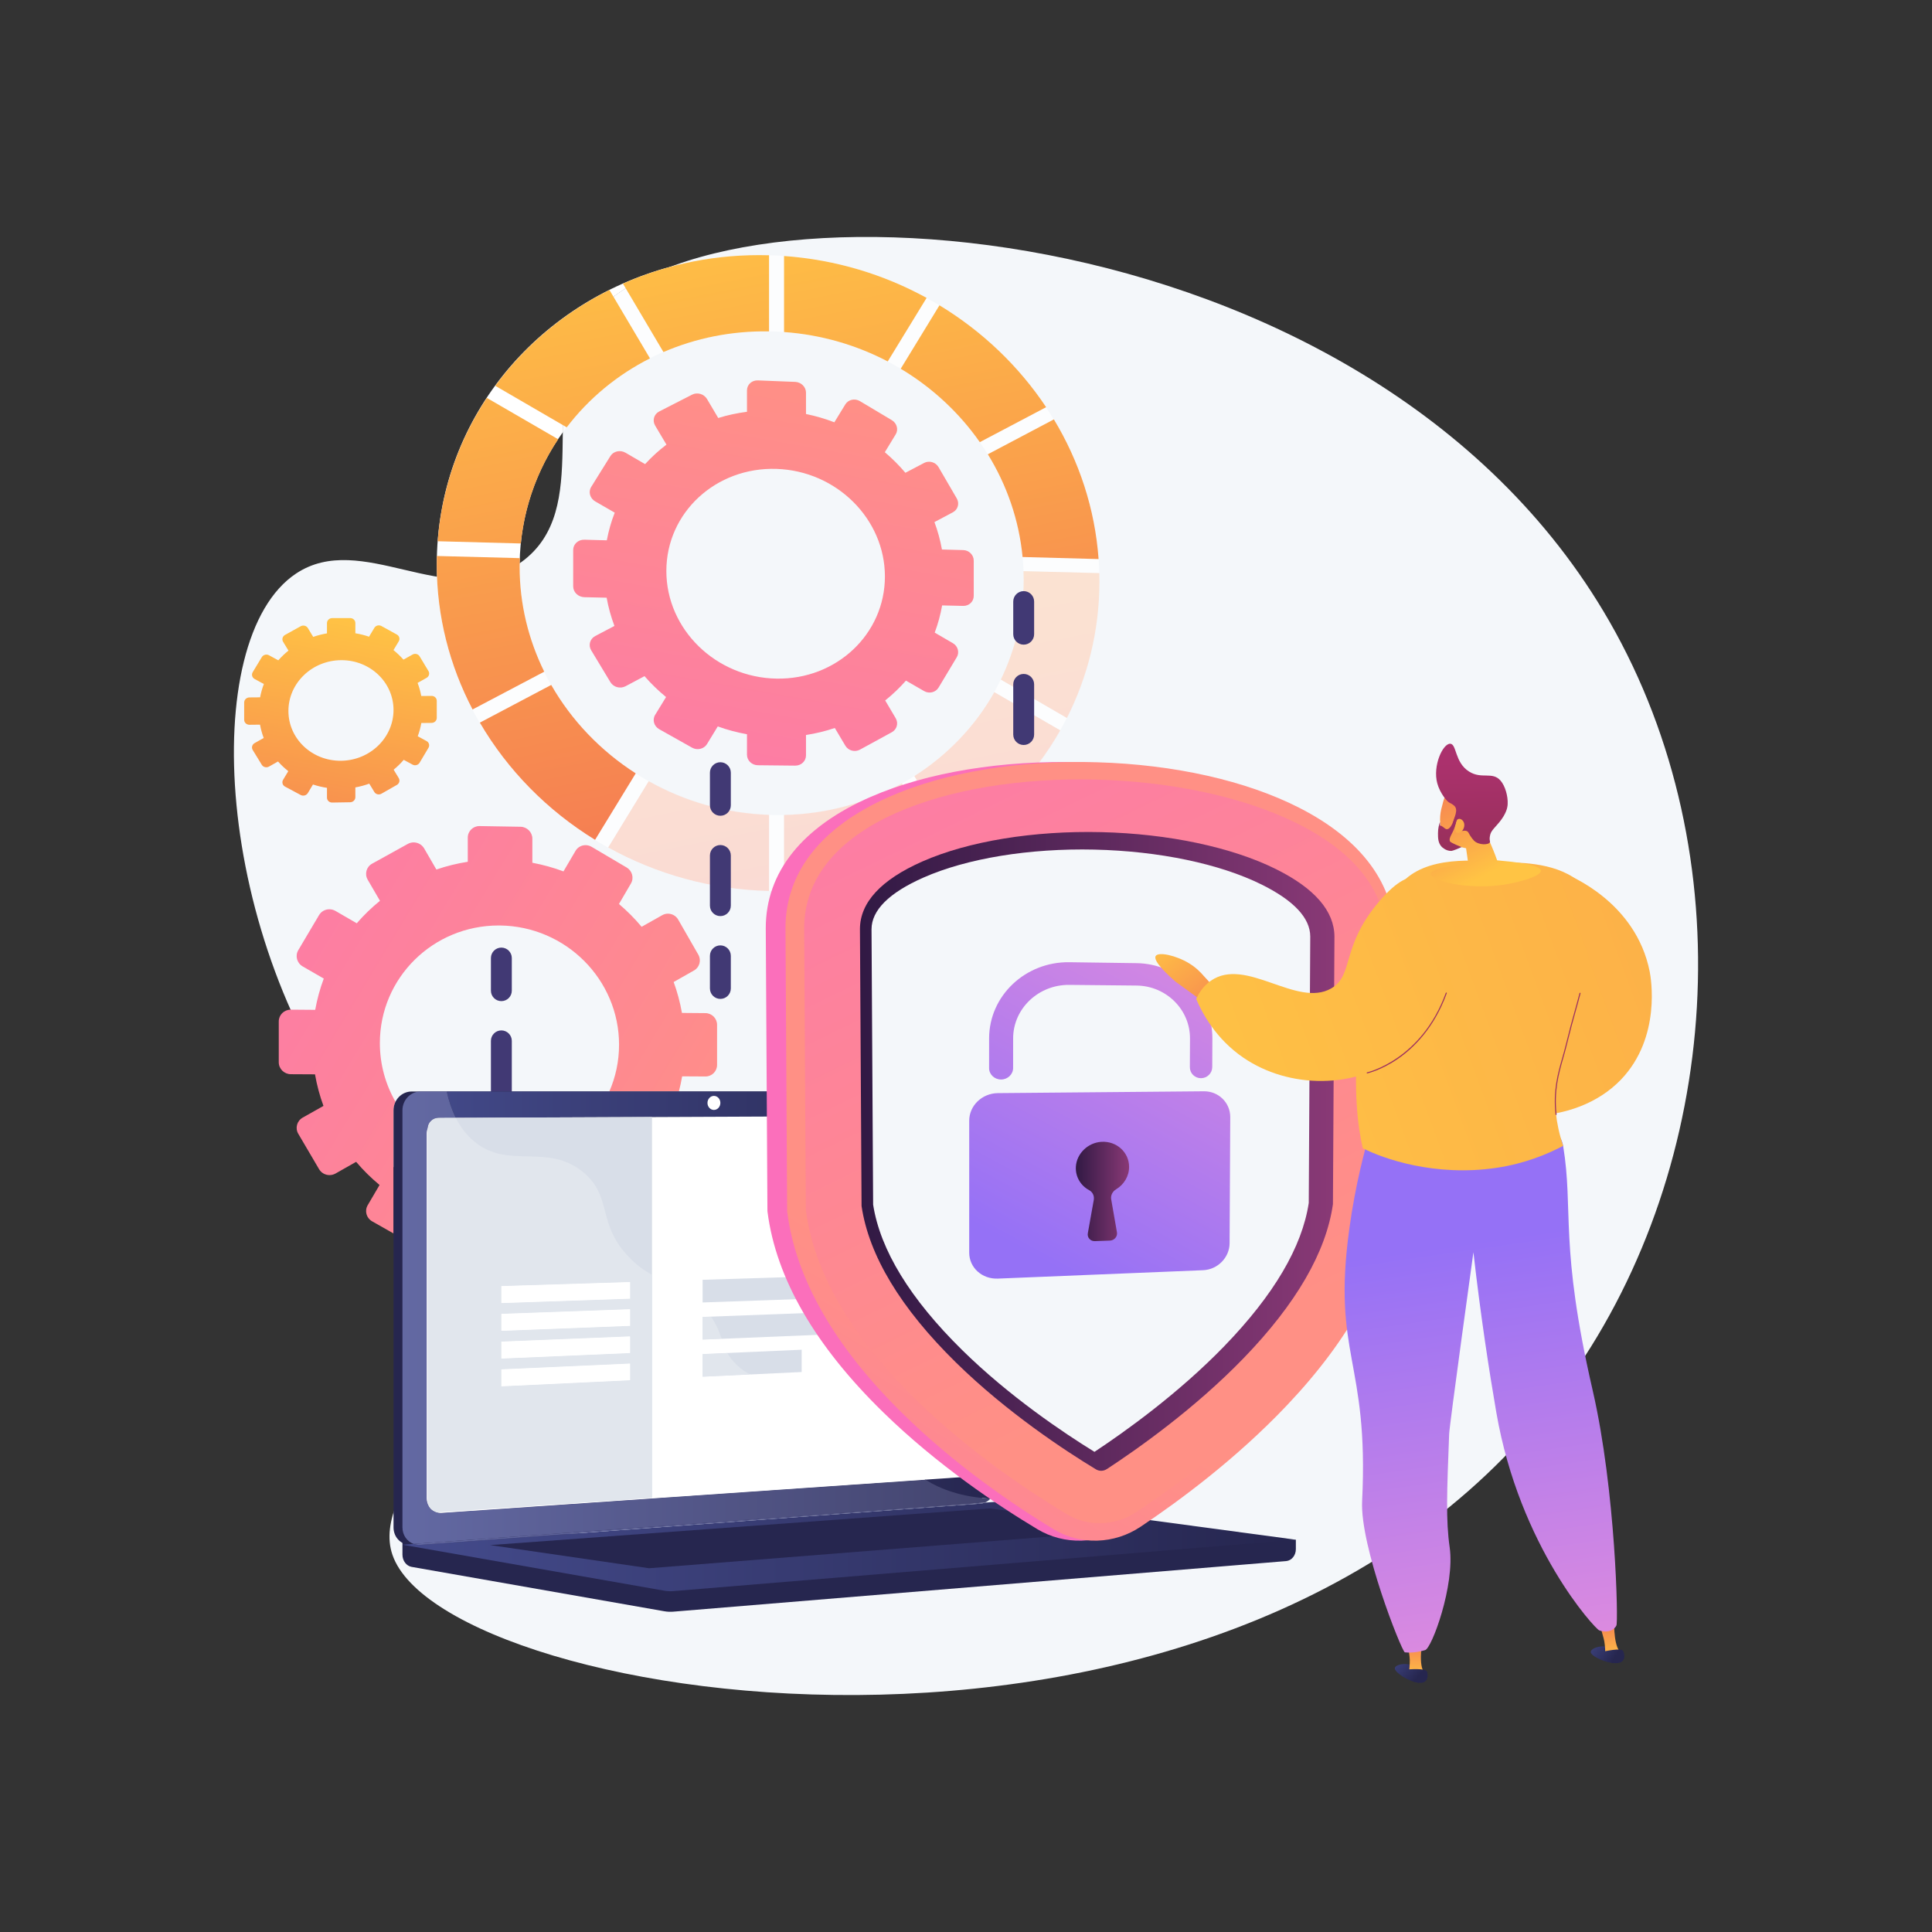 <?xml version="1.0" encoding="UTF-8" standalone="no"?><!-- Generator: Gravit.io --><svg xmlns="http://www.w3.org/2000/svg" xmlns:xlink="http://www.w3.org/1999/xlink" style="isolation:isolate" viewBox="0 0 3710 3710" width="3710pt" height="3710pt"><rect x="0" y="0" width="3710" height="3710" fill="#333333" stroke="none"/><defs><clipPath id="_clipPath_fGncUv4WZLO6PPGmNEBFE1e2E3mOvHep"><rect width="3710" height="3710"/></clipPath></defs><g clip-path="url(#_clipPath_fGncUv4WZLO6PPGmNEBFE1e2E3mOvHep)"><g><clipPath id="_clipPath_qGbPsqqq4UzSjjy8DU6aCti0ONnrF6Gf"><path d=" M 0 0 L 0 3710 L 3710 3710 L 3710 0 L 0 0 Z " fill="rgb(255,255,255)"/></clipPath><g clip-path="url(#_clipPath_qGbPsqqq4UzSjjy8DU6aCti0ONnrF6Gf)"><path d=" M 1125.07 623.292 C 1030.64 758.476 1141.36 977.642 1001.24 1079.31 C 931.195 1130.14 852.93 1112.08 775.953 1094.02 C 703.035 1076.91 631.271 1059.81 568.74 1101.25 C 378.051 1227.63 412.874 1805.9 691.672 2165.19 C 775.516 2273.24 845.573 2315.28 876.601 2437.48 C 943.226 2699.88 709.07 2855.97 753.63 2985.75 C 853.962 3277.96 2397 3523.16 3016.13 2644.97 C 3305.29 2234.82 3348.56 1642.56 3090.2 1192.73 C 2623.35 379.902 1336.96 319.963 1125.07 623.292 Z " fill="rgb(244,247,250)"/><linearGradient id="_lgradient_1238" x1="0" y1="0" x2="1" y2="0" gradientTransform="matrix(-1493.55,-904.85,904.85,-1493.55,1419.9,2284.83)" gradientUnits="userSpaceOnUse"><stop offset="0%" stop-opacity="1" style="stop-color:rgb(255,144,133)"/><stop offset="100%" stop-opacity="1" style="stop-color:rgb(251,111,187)"/></linearGradient><path d=" M 755.673 2368.59 L 714.524 2345.25 C 703.516 2339.01 699.742 2325.15 706.1 2314.31 L 728.847 2275.53 C 712.584 2262.04 697.522 2247.18 683.873 2231.08 L 644.28 2253.51 C 640.65 2255.56 636.688 2256.54 632.776 2256.54 C 624.786 2256.54 617.008 2252.46 612.723 2245.17 L 572.762 2177.15 C 566.364 2166.26 570.161 2152.38 581.237 2146.14 L 621.133 2123.68 C 613.971 2104.2 608.552 2083.92 604.901 2063.04 L 558.498 2062.79 C 545.695 2062.72 535.306 2052.48 535.306 2039.92 L 535.306 1961.37 C 535.306 1948.98 545.403 1938.99 557.957 1938.82 C 558.07 1938.82 558.182 1938.82 558.295 1938.82 C 558.362 1938.82 558.43 1938.82 558.498 1938.82 L 605.273 1939.21 C 609.03 1918.5 614.506 1898.4 621.737 1879.14 L 581.237 1855.78 C 570.161 1849.39 566.364 1835.45 572.762 1824.65 L 612.723 1757.19 C 616.951 1750.05 624.575 1746.09 632.452 1746.09 C 636.468 1746.09 640.551 1747.12 644.28 1749.29 L 685.068 1772.95 C 698.632 1757.31 713.536 1742.86 729.643 1729.8 L 706.1 1689.33 C 699.742 1678.41 703.516 1664.61 714.524 1658.52 L 783.228 1620.5 C 786.725 1618.57 790.531 1617.65 794.299 1617.65 C 802.35 1617.65 810.226 1621.84 814.533 1629.27 L 837.987 1669.73 C 857.367 1663.07 877.53 1658.11 898.257 1654.85 L 898.257 1608.46 C 898.257 1596.14 908.253 1586.29 920.659 1586.29 C 920.789 1586.29 920.922 1586.29 921.054 1586.3 L 999.596 1587.62 C 1012.13 1587.83 1022.28 1598.07 1022.28 1610.48 L 1022.28 1656.73 C 1042.87 1660.61 1062.85 1666.15 1082.03 1673.34 L 1105.19 1633.86 C 1109.3 1626.84 1116.72 1622.95 1124.39 1622.95 C 1128.34 1622.95 1132.35 1623.98 1136.01 1626.14 L 1203.36 1665.87 C 1214.11 1672.21 1217.79 1685.95 1211.58 1696.57 L 1188.58 1735.93 C 1204.32 1749.26 1218.87 1763.92 1232.1 1779.7 L 1271.76 1757.37 C 1275.2 1755.43 1278.94 1754.51 1282.65 1754.51 C 1290.49 1754.51 1298.15 1758.63 1302.34 1765.93 L 1340.94 1833.16 C 1347.11 1843.9 1343.45 1857.5 1332.77 1863.55 L 1293.62 1885.73 C 1300.62 1904.82 1305.92 1924.69 1309.55 1945.11 L 1354.69 1945.49 C 1367.01 1945.6 1376.99 1955.66 1376.99 1967.97 L 1376.99 2044.97 C 1376.99 2057.24 1367.07 2067.14 1354.81 2067.14 C 1354.77 2067.14 1354.73 2067.14 1354.69 2067.14 L 1309.91 2066.89 C 1308.21 2076.74 1306.12 2086.44 1303.64 2095.99 L 1170.07 2095.99 C 1182.1 2068.47 1188.77 2038.1 1188.77 2006.17 C 1188.77 1881.28 1086.81 1778.78 960.363 1777.22 C 959.384 1777.21 958.423 1777.2 957.447 1777.2 C 831.572 1777.2 729.449 1877.71 729.449 2003.01 C 729.449 2043.98 740.373 2082.46 759.474 2115.75 C 757.045 2120.68 755.673 2126.26 755.673 2132.18 L 755.673 2368.59 Z " fill="url(#_lgradient_1238)"/><linearGradient id="_lgradient_1239" x1="0" y1="0" x2="1" y2="0" gradientTransform="matrix(-221.651,1288.34,-1288.34,-221.651,1550.97,718.346)" gradientUnits="userSpaceOnUse"><stop offset="0%" stop-opacity="1" style="stop-color:rgb(255,144,133)"/><stop offset="100%" stop-opacity="1" style="stop-color:rgb(251,111,187)"/></linearGradient><path d=" M 1491.21 900.415 C 1606.56 904.251 1699.29 996.737 1699.29 1107.02 C 1699.29 1217.3 1606.56 1305.12 1491.21 1303.15 C 1374.78 1301.16 1279.59 1208.61 1279.59 1096.46 C 1279.59 984.3 1374.78 896.543 1491.21 900.415 Z  M 1849.68 1056.33 L 1808.83 1055.21 C 1805.54 1037.14 1800.74 1019.52 1794.4 1002.56 L 1829.85 983.728 C 1839.52 978.592 1842.83 966.669 1837.25 957.092 L 1802.31 897.096 C 1796.71 887.486 1784.31 883.833 1774.6 888.943 L 1738.63 907.876 C 1726.63 893.691 1713.42 880.471 1699.12 868.39 L 1720.01 834.096 C 1725.64 824.852 1722.3 812.647 1712.54 806.828 L 1651.34 770.329 C 1641.53 764.476 1628.96 767.236 1623.29 776.503 L 1602.2 810.929 C 1584.73 804.173 1566.52 798.86 1547.74 794.997 L 1547.74 754.069 C 1547.74 743.082 1538.48 733.804 1527.04 733.346 L 1455.27 730.474 C 1443.76 730.013 1434.42 738.587 1434.42 749.625 L 1434.42 790.739 C 1415.44 793.203 1396.98 797.177 1379.22 802.676 L 1357.71 766.295 C 1351.91 756.481 1339.05 752.695 1328.99 757.845 L 1265.87 790.146 C 1255.75 795.327 1252.27 807.511 1258.12 817.352 L 1279.77 853.783 C 1264.96 865.062 1251.25 877.603 1238.77 891.237 L 1201.22 869.389 C 1191.04 863.47 1178.02 866.331 1172.14 875.79 L 1135.28 935.039 C 1129.37 944.53 1132.88 957.009 1143.1 962.905 L 1180.45 984.445 C 1173.78 1001.45 1168.73 1019.23 1165.27 1037.58 L 1122.11 1036.4 C 1110.28 1036.08 1100.69 1044.88 1100.69 1056.07 L 1100.69 1126.02 C 1100.69 1137.21 1110.28 1146.49 1122.11 1146.77 L 1164.92 1147.75 C 1168.29 1166.38 1173.29 1184.52 1179.89 1201.96 L 1143.1 1221.32 C 1132.88 1226.7 1129.37 1239.01 1135.28 1248.79 L 1172.14 1309.9 C 1178.02 1319.66 1191.04 1323.17 1201.22 1317.77 L 1237.67 1298.4 C 1250.23 1312.9 1264.09 1326.31 1279.04 1338.53 L 1258.12 1372.67 C 1252.27 1382.22 1255.75 1394.58 1265.87 1400.27 L 1328.99 1435.75 C 1339.05 1441.41 1351.91 1438.27 1357.71 1428.75 L 1378.31 1394.95 C 1396.34 1401.5 1415.12 1406.49 1434.42 1409.97 L 1434.42 1449.29 C 1434.42 1460.32 1443.76 1469.37 1455.27 1469.49 L 1527.04 1470.23 C 1538.48 1470.35 1547.74 1461.54 1547.74 1450.55 L 1547.74 1411.42 C 1566.83 1408.45 1585.36 1403.97 1603.1 1397.94 L 1623.29 1431.93 C 1628.96 1441.48 1641.53 1444.87 1651.34 1439.52 L 1712.54 1406.1 C 1722.3 1400.77 1725.64 1388.74 1720.01 1379.21 L 1699.82 1345.06 C 1714.26 1333.52 1727.61 1320.79 1739.68 1306.98 L 1774.6 1327.11 C 1784.31 1332.71 1796.71 1329.69 1802.31 1320.36 L 1837.25 1262.12 C 1842.83 1252.83 1839.52 1240.74 1829.85 1235.12 L 1794.93 1214.8 C 1801.21 1198.06 1805.96 1180.59 1809.16 1162.58 L 1849.68 1163.51 C 1860.82 1163.77 1869.85 1155.19 1869.85 1144.34 L 1869.85 1076.52 C 1869.85 1065.67 1860.82 1056.63 1849.68 1056.33 Z " fill-rule="evenodd" fill="url(#_lgradient_1239)"/><path d=" M 893.931 1112.51 C 875.832 1112.51 857.526 1110.5 839.148 1107.42 C 838.858 1099.8 838.711 1092.13 838.711 1084.44 C 838.711 807.195 1029.1 581.51 1288.16 512.024 C 1213.64 539.923 1157.08 577.47 1125.07 623.292 C 1084.11 681.923 1081.75 756.362 1080.77 830.152 C 1029.68 901.186 999.269 987.454 997.883 1081.69 C 964.696 1104.66 929.714 1112.51 893.931 1112.51 Z " fill="rgb(255,255,255)"/><path d=" M 1491.68 1711.07 C 1491.53 1711.07 1491.36 1711.07 1491.21 1711.07 C 1142.94 1710.83 851.908 1442.62 839.148 1107.42 C 857.526 1110.5 875.832 1112.51 893.931 1112.51 C 929.714 1112.51 964.696 1104.66 997.883 1081.69 C 997.85 1083.93 997.833 1086.2 997.833 1088.45 C 997.833 1263.74 1098.17 1417.44 1245.68 1500.26 L 1167.97 1627.45 C 1259.89 1678.45 1365.27 1708.43 1476.79 1710.88 L 1476.79 1564.86 C 1481.58 1565.03 1486.39 1565.13 1491.21 1565.16 C 1492.34 1565.16 1493.45 1565.17 1494.57 1565.17 C 1498.26 1565.17 1501.94 1565.13 1505.61 1565.05 L 1505.61 1710.9 C 1537.46 1710.24 1568.65 1707.34 1599.03 1702.34 C 1564.21 1708.08 1528.36 1711.07 1491.68 1711.07 Z  M 1806.18 1629.87 L 1731.87 1504.47 C 1871.57 1426.8 1964.66 1282.22 1965.77 1115.85 C 1965.31 1183.71 1949.6 1247.71 1921.88 1305.01 L 2048.61 1378.65 C 2044.52 1386.69 2040.26 1394.62 2035.81 1402.45 L 1909.38 1329.14 C 1872.79 1394.24 1819.94 1449.56 1755.88 1490.26 L 1830.12 1615.7 C 1822.28 1620.58 1814.27 1625.32 1806.18 1629.87 Z  M 2111.2 1118.97 C 2111.2 1118.94 2111.2 1118.92 2111.2 1118.89 C 2111.2 1118.93 2111.2 1118.93 2111.2 1118.97 Z  M 2111.2 1118.53 C 2111.21 1118.46 2111.21 1118.4 2111.21 1118.33 C 2111.21 1118.41 2111.21 1118.45 2111.2 1118.53 Z  M 2111.21 1118.05 C 2111.21 1117.96 2111.21 1117.87 2111.21 1117.79 C 2111.21 1117.89 2111.21 1117.95 2111.21 1118.05 Z  M 2111.21 1117.54 C 2111.21 1117.43 2111.21 1117.32 2111.21 1117.2 C 2111.21 1117.3 2111.21 1117.44 2111.21 1117.54 Z  M 2111.21 1117.03 C 2111.21 1116.86 2111.21 1116.69 2111.21 1116.51 C 2111.21 1116.69 2111.21 1116.85 2111.21 1117.03 Z  M 2111.21 1116.51 C 2111.21 1111.18 2111.13 1105.86 2110.99 1100.56 L 1965.49 1096.8 C 1956.77 852.328 1749.91 647.962 1491.21 636.616 C 1483.66 636.285 1476.15 636.122 1468.68 636.122 C 1307.84 636.122 1165.72 712.037 1080.77 830.152 C 1081.75 756.362 1084.11 681.923 1125.07 623.292 C 1157.08 577.47 1213.64 539.923 1288.16 512.024 C 1342.05 497.572 1398.9 489.87 1457.62 489.87 C 1468.73 489.87 1479.97 490.148 1491.21 490.706 C 1837.49 507.92 2111.21 787.911 2111.21 1116.51 L 2111.21 1116.51 Z  M 1965.77 1115.75 C 1965.77 1115.67 1965.77 1115.58 1965.77 1115.51 C 1965.77 1115.59 1965.77 1115.67 1965.77 1115.75 Z  M 1965.77 1115.37 C 1965.77 1115.29 1965.77 1115.21 1965.77 1115.14 C 1965.77 1115.22 1965.77 1115.29 1965.77 1115.37 Z  M 1965.77 1114.97 C 1965.77 1114.91 1965.77 1114.83 1965.77 1114.76 C 1965.77 1114.83 1965.77 1114.9 1965.77 1114.97 Z  M 1965.77 1114.58 C 1965.77 1114.5 1965.77 1114.46 1965.77 1114.39 C 1965.77 1114.45 1965.77 1114.51 1965.77 1114.58 Z  M 1965.77 1114.17 C 1965.77 1114.11 1965.77 1114.07 1965.77 1114.01 C 1965.77 1114.06 1965.77 1114.12 1965.77 1114.17 Z  M 1965.77 1113.78 C 1965.77 1113.73 1965.77 1113.67 1965.78 1113.62 C 1965.77 1113.67 1965.77 1113.72 1965.77 1113.78 Z  M 1965.78 1113.36 C 1965.78 1113.31 1965.78 1113.28 1965.78 1113.23 C 1965.78 1113.27 1965.78 1113.32 1965.78 1113.36 Z " fill="rgb(252,253,254)"/><linearGradient id="_lgradient_1240" x1="0" y1="0" x2="1" y2="0" gradientTransform="matrix(287.219,1459.64,-1459.64,287.219,874.626,437.822)" gradientUnits="userSpaceOnUse"><stop offset="0%" stop-opacity="1" style="stop-color:rgb(255,196,68)"/><stop offset="99.64%" stop-opacity="1" style="stop-color:rgb(243,111,86)"/><stop offset="100%" stop-opacity="1" style="stop-color:rgb(243,111,86)"/></linearGradient><path d=" M 1058.5 1315.26 L 921.44 1387.67 C 974.822 1479.12 1051.21 1556.56 1142.71 1612.72 L 1220.79 1485.09 C 1153.56 1441.99 1097.56 1383.68 1058.5 1315.26 Z " fill="url(#_lgradient_1240)"/><linearGradient id="_lgradient_1241" x1="0" y1="0" x2="1" y2="0" gradientTransform="matrix(280.827,1427.16,-1427.16,280.827,1783.03,306.818)" gradientUnits="userSpaceOnUse"><stop offset="0%" stop-opacity="1" style="stop-color:rgb(255,196,68)"/><stop offset="99.64%" stop-opacity="1" style="stop-color:rgb(243,111,86)"/><stop offset="100%" stop-opacity="1" style="stop-color:rgb(243,111,86)"/></linearGradient><path d=" M 1881.51 849.046 L 2008.89 781.917 C 1956.65 703.435 1886.59 636.296 1804.05 586.272 L 1729.63 708.1 C 1790.14 744.315 1841.97 792.548 1881.51 849.046 Z " fill="url(#_lgradient_1241)"/><linearGradient id="_lgradient_1242" x1="0" y1="0" x2="1" y2="0" gradientTransform="matrix(280.441,1425.19,-1425.19,280.441,1041.32,418.355)" gradientUnits="userSpaceOnUse"><stop offset="0%" stop-opacity="1" style="stop-color:rgb(255,196,68)"/><stop offset="99.64%" stop-opacity="1" style="stop-color:rgb(243,111,86)"/><stop offset="100%" stop-opacity="1" style="stop-color:rgb(243,111,86)"/></linearGradient><path d=" M 1088.27 820.584 C 1130.28 765.416 1184.93 720.105 1248.14 688.179 L 1170.3 556.83 C 1082.86 600.473 1007.69 663.625 951.061 740.851 L 1088.27 820.584 Z " fill="url(#_lgradient_1242)"/><linearGradient id="_lgradient_1243" x1="0" y1="0" x2="1" y2="0" gradientTransform="matrix(290.251,1475.05,-1475.05,290.251,789.312,440.626)" gradientUnits="userSpaceOnUse"><stop offset="0%" stop-opacity="1" style="stop-color:rgb(255,196,68)"/><stop offset="99.64%" stop-opacity="1" style="stop-color:rgb(243,111,86)"/><stop offset="100%" stop-opacity="1" style="stop-color:rgb(243,111,86)"/></linearGradient><path d=" M 997.833 1088.45 C 997.833 1082.86 998.077 1077.33 998.281 1071.79 L 838.955 1067.67 C 838.797 1073.24 838.711 1078.83 838.711 1084.44 C 838.711 1183.88 863.514 1278.32 907.462 1362.37 L 1045.1 1289.84 C 1014.86 1228.44 997.833 1160.16 997.833 1088.45 Z " fill="url(#_lgradient_1243)"/><linearGradient id="_lgradient_1244" x1="0" y1="0" x2="1" y2="0" gradientTransform="matrix(277.206,1408.75,-1408.75,277.206,1839.77,304.996)" gradientUnits="userSpaceOnUse"><stop offset="0%" stop-opacity="1" style="stop-color:rgb(247,234,204)"/><stop offset="99.64%" stop-opacity="1" style="stop-color:rgb(244,213,209)"/><stop offset="100%" stop-opacity="1" style="stop-color:rgb(244,213,209)"/></linearGradient><path d=" M 2048.81 1378.77 L 2048.61 1378.65 C 2088.41 1300.28 2110.81 1212.14 2111.2 1118.97 C 2110.82 1212.54 2088.42 1300.61 2048.81 1378.77 Z  M 2111.2 1118.89 C 2111.2 1118.79 2111.2 1118.63 2111.2 1118.53 C 2111.2 1118.65 2111.2 1118.77 2111.2 1118.89 Z  M 2111.21 1118.33 C 2111.21 1118.25 2111.21 1118.13 2111.21 1118.05 C 2111.21 1118.14 2111.21 1118.24 2111.21 1118.33 Z  M 2111.21 1117.79 C 2111.21 1117.71 2111.21 1117.62 2111.21 1117.54 C 2111.21 1117.63 2111.21 1117.7 2111.21 1117.79 Z  M 2111.21 1117.2 C 2111.21 1117.14 2111.21 1117.09 2111.21 1117.03 C 2111.21 1117.09 2111.21 1117.15 2111.21 1117.2 Z  M 1965.77 1115.85 C 1965.77 1115.82 1965.77 1115.78 1965.77 1115.75 C 1965.77 1115.78 1965.77 1115.82 1965.77 1115.85 Z  M 1965.77 1115.51 C 1965.77 1115.46 1965.77 1115.41 1965.77 1115.37 C 1965.77 1115.41 1965.77 1115.46 1965.77 1115.51 Z  M 1965.77 1115.14 C 1965.77 1115.08 1965.77 1115.03 1965.77 1114.97 C 1965.77 1115.03 1965.77 1115.08 1965.77 1115.14 Z  M 1965.77 1114.76 C 1965.77 1114.7 1965.77 1114.64 1965.77 1114.58 C 1965.77 1114.64 1965.77 1114.7 1965.77 1114.76 Z  M 1965.77 1114.39 C 1965.77 1114.32 1965.77 1114.24 1965.77 1114.17 C 1965.77 1114.23 1965.77 1114.33 1965.77 1114.39 Z  M 1965.77 1114.01 C 1965.77 1113.93 1965.77 1113.85 1965.77 1113.78 C 1965.77 1113.85 1965.77 1113.93 1965.77 1114.01 Z  M 1965.78 1113.62 C 1965.78 1113.53 1965.78 1113.44 1965.78 1113.36 C 1965.78 1113.45 1965.78 1113.53 1965.78 1113.62 Z  M 1965.78 1113.23 C 1965.78 1113.1 1965.78 1112.98 1965.78 1112.85 C 1965.78 1112.97 1965.78 1113.11 1965.78 1113.23 Z  M 1965.78 1112.85 C 1965.78 1107.47 1965.55 1102.13 1965.36 1096.79 L 1965.49 1096.8 C 1965.68 1102.13 1965.78 1107.47 1965.78 1112.85 L 1965.78 1112.85 Z " fill-rule="evenodd" fill="url(#_lgradient_1244)"/><linearGradient id="_lgradient_1245" x1="0" y1="0" x2="1" y2="0" gradientTransform="matrix(277.206,1408.75,-1408.75,277.206,1839.77,304.996)" gradientUnits="userSpaceOnUse"><stop offset="0%" stop-opacity="1" style="stop-color:rgb(253,239,207)"/><stop offset="99.64%" stop-opacity="1" style="stop-color:rgb(250,217,212)"/><stop offset="100%" stop-opacity="1" style="stop-color:rgb(250,217,212)"/></linearGradient><path d=" M 2048.61 1378.65 L 1921.88 1305.01 C 1949.6 1247.71 1965.31 1183.71 1965.77 1115.85 C 1965.77 1115.82 1965.77 1115.78 1965.77 1115.75 C 1965.77 1115.67 1965.77 1115.59 1965.77 1115.51 C 1965.77 1115.46 1965.77 1115.41 1965.77 1115.37 C 1965.77 1115.29 1965.77 1115.22 1965.77 1115.14 C 1965.77 1115.08 1965.77 1115.03 1965.77 1114.97 C 1965.77 1114.9 1965.77 1114.83 1965.77 1114.76 C 1965.77 1114.7 1965.77 1114.64 1965.77 1114.58 C 1965.77 1114.51 1965.77 1114.45 1965.77 1114.39 C 1965.77 1114.33 1965.77 1114.23 1965.77 1114.17 C 1965.77 1114.12 1965.77 1114.06 1965.77 1114.01 C 1965.77 1113.93 1965.77 1113.85 1965.77 1113.78 C 1965.77 1113.72 1965.77 1113.67 1965.78 1113.62 C 1965.78 1113.53 1965.78 1113.45 1965.78 1113.36 C 1965.78 1113.32 1965.78 1113.27 1965.78 1113.23 C 1965.78 1113.11 1965.78 1112.97 1965.78 1112.85 L 1965.78 1112.85 L 1965.78 1112.85 L 1965.78 1112.85 C 1965.78 1107.47 1965.68 1102.13 1965.49 1096.8 L 2110.99 1100.56 C 2111.13 1105.86 2111.21 1111.18 2111.21 1116.51 L 2111.21 1116.51 C 2111.21 1116.69 2111.21 1116.86 2111.21 1117.03 C 2111.21 1117.09 2111.21 1117.14 2111.21 1117.2 C 2111.21 1117.32 2111.21 1117.43 2111.21 1117.54 C 2111.21 1117.62 2111.21 1117.71 2111.21 1117.79 C 2111.21 1117.87 2111.21 1117.96 2111.21 1118.05 C 2111.21 1118.13 2111.21 1118.25 2111.21 1118.33 C 2111.21 1118.4 2111.21 1118.46 2111.2 1118.53 C 2111.2 1118.63 2111.2 1118.79 2111.2 1118.89 C 2111.2 1118.92 2111.2 1118.94 2111.2 1118.97 C 2110.81 1212.14 2088.41 1300.28 2048.61 1378.65 Z " fill="url(#_lgradient_1245)"/><linearGradient id="_lgradient_1246" x1="0" y1="0" x2="1" y2="0" gradientTransform="matrix(275.647,1400.83,-1400.83,275.647,1678.31,340.317)" gradientUnits="userSpaceOnUse"><stop offset="0%" stop-opacity="1" style="stop-color:rgb(247,234,204)"/><stop offset="99.64%" stop-opacity="1" style="stop-color:rgb(244,213,209)"/><stop offset="100%" stop-opacity="1" style="stop-color:rgb(244,213,209)"/></linearGradient><path d=" M 1830.22 1615.87 L 1830.12 1615.7 C 1915.97 1562.22 1986.74 1488.9 2035.81 1402.45 L 2036.04 1402.58 C 1987.03 1489.05 1916.19 1562.43 1830.22 1615.87 Z " fill="url(#_lgradient_1246)"/><linearGradient id="_lgradient_1247" x1="0" y1="0" x2="1" y2="0" gradientTransform="matrix(275.647,1400.83,-1400.83,275.647,1678.31,340.317)" gradientUnits="userSpaceOnUse"><stop offset="0%" stop-opacity="1" style="stop-color:rgb(253,239,207)"/><stop offset="99.64%" stop-opacity="1" style="stop-color:rgb(250,217,212)"/><stop offset="100%" stop-opacity="1" style="stop-color:rgb(250,217,212)"/></linearGradient><path d=" M 1830.12 1615.7 L 1755.88 1490.26 C 1819.94 1449.56 1872.79 1394.24 1909.38 1329.14 L 2035.81 1402.45 C 1986.74 1488.9 1915.97 1562.22 1830.12 1615.7 Z " fill="url(#_lgradient_1247)"/><linearGradient id="_lgradient_1248" x1="0" y1="0" x2="1" y2="0" gradientTransform="matrix(277.67,1411.11,-1411.11,277.67,1873.37,301.356)" gradientUnits="userSpaceOnUse"><stop offset="0%" stop-opacity="1" style="stop-color:rgb(255,196,68)"/><stop offset="99.64%" stop-opacity="1" style="stop-color:rgb(243,111,86)"/><stop offset="100%" stop-opacity="1" style="stop-color:rgb(243,111,86)"/></linearGradient><path d=" M 1896.91 872.343 C 1933.33 931.415 1956.81 998.434 1963.64 1069.62 L 2109.63 1073.56 C 2102.64 976.833 2072.23 885.607 2023.76 805.33 L 1896.91 872.343 Z " fill="url(#_lgradient_1248)"/><linearGradient id="_lgradient_1249" x1="0" y1="0" x2="1" y2="0" gradientTransform="matrix(286.195,1454.43,-1454.43,286.195,1087.54,402.609)" gradientUnits="userSpaceOnUse"><stop offset="0%" stop-opacity="1" style="stop-color:rgb(247,234,204)"/><stop offset="99.64%" stop-opacity="1" style="stop-color:rgb(244,213,209)"/><stop offset="100%" stop-opacity="1" style="stop-color:rgb(244,213,209)"/></linearGradient><path d=" M 1476.79 1564.86 C 1393.11 1561.97 1314.3 1538.78 1245.68 1500.26 L 1245.81 1500.05 C 1314.49 1538.67 1393.23 1561.81 1476.79 1564.71 L 1476.79 1564.86 Z " fill="url(#_lgradient_1249)"/><linearGradient id="_lgradient_1250" x1="0" y1="0" x2="1" y2="0" gradientTransform="matrix(286.195,1454.43,-1454.43,286.195,1087.54,402.609)" gradientUnits="userSpaceOnUse"><stop offset="0%" stop-opacity="1" style="stop-color:rgb(253,239,207)"/><stop offset="99.64%" stop-opacity="1" style="stop-color:rgb(250,217,212)"/><stop offset="100%" stop-opacity="1" style="stop-color:rgb(250,217,212)"/></linearGradient><path d=" M 1476.79 1710.88 C 1365.27 1708.43 1259.89 1678.45 1167.97 1627.45 L 1245.68 1500.26 C 1314.3 1538.78 1393.11 1561.97 1476.79 1564.86 L 1476.79 1710.88 Z " fill="url(#_lgradient_1250)"/><linearGradient id="_lgradient_1251" x1="0" y1="0" x2="1" y2="0" gradientTransform="matrix(276.932,1407.36,-1407.36,276.932,1403.32,386.66)" gradientUnits="userSpaceOnUse"><stop offset="0%" stop-opacity="1" style="stop-color:rgb(247,234,204)"/><stop offset="99.64%" stop-opacity="1" style="stop-color:rgb(244,213,209)"/><stop offset="100%" stop-opacity="1" style="stop-color:rgb(244,213,209)"/></linearGradient><path d=" M 1599.03 1702.34 C 1673.73 1690.03 1743.56 1665.08 1806.18 1629.87 L 1806.27 1630.01 C 1743.71 1665.11 1673.84 1690.05 1599.03 1702.34 Z  M 1505.61 1565.05 L 1505.61 1564.9 C 1588.42 1563.11 1665.46 1541.33 1731.87 1504.46 L 1731.87 1504.47 C 1665.38 1541.44 1588.32 1563.26 1505.61 1565.05 Z " fill-rule="evenodd" fill="url(#_lgradient_1251)"/><linearGradient id="_lgradient_1252" x1="0" y1="0" x2="1" y2="0" gradientTransform="matrix(276.932,1407.36,-1407.36,276.932,1403.32,386.66)" gradientUnits="userSpaceOnUse"><stop offset="0%" stop-opacity="1" style="stop-color:rgb(253,239,207)"/><stop offset="99.64%" stop-opacity="1" style="stop-color:rgb(250,217,212)"/><stop offset="100%" stop-opacity="1" style="stop-color:rgb(250,217,212)"/></linearGradient><path d=" M 1505.61 1710.9 L 1505.61 1565.05 C 1588.32 1563.26 1665.38 1541.44 1731.87 1504.47 L 1806.18 1629.87 C 1743.56 1665.08 1673.73 1690.03 1599.03 1702.34 C 1568.65 1707.34 1537.46 1710.24 1505.61 1710.9 Z " fill="url(#_lgradient_1252)"/><linearGradient id="_lgradient_1253" x1="0" y1="0" x2="1" y2="0" gradientTransform="matrix(276.554,1405.44,-1405.44,276.554,1308.96,377.379)" gradientUnits="userSpaceOnUse"><stop offset="0%" stop-opacity="1" style="stop-color:rgb(255,196,68)"/><stop offset="99.64%" stop-opacity="1" style="stop-color:rgb(243,111,86)"/><stop offset="100%" stop-opacity="1" style="stop-color:rgb(243,111,86)"/></linearGradient><path d=" M 1274.01 676.041 C 1335.73 649.382 1404.46 635.198 1476.79 636.334 L 1476.79 490.164 C 1376.55 487.32 1281.26 506.958 1196.24 544.638 L 1274.01 676.041 Z " fill="url(#_lgradient_1253)"/><linearGradient id="_lgradient_1254" x1="0" y1="0" x2="1" y2="0" gradientTransform="matrix(289.946,1473.5,-1473.5,289.946,856.363,434.31)" gradientUnits="userSpaceOnUse"><stop offset="0%" stop-opacity="1" style="stop-color:rgb(255,196,68)"/><stop offset="99.64%" stop-opacity="1" style="stop-color:rgb(243,111,86)"/><stop offset="100%" stop-opacity="1" style="stop-color:rgb(243,111,86)"/></linearGradient><path d=" M 1000.15 1043.63 C 1007.52 970.072 1032.81 902.069 1071.84 843.505 L 934.854 764.078 C 881.745 844.347 848.197 938.014 840.459 1039.33 L 1000.15 1043.63 Z " fill="url(#_lgradient_1254)"/><linearGradient id="_lgradient_1255" x1="0" y1="0" x2="1" y2="0" gradientTransform="matrix(292.624,1487.11,-1487.11,292.624,1587.15,323.634)" gradientUnits="userSpaceOnUse"><stop offset="0%" stop-opacity="1" style="stop-color:rgb(255,196,68)"/><stop offset="99.64%" stop-opacity="1" style="stop-color:rgb(243,111,86)"/><stop offset="100%" stop-opacity="1" style="stop-color:rgb(243,111,86)"/></linearGradient><path d=" M 1505.61 637.598 C 1577.36 642.763 1644.77 662.693 1704.69 694.087 L 1779.35 572.038 C 1697.68 527.217 1604.83 498.647 1505.61 491.597 L 1505.61 637.598 Z " fill="url(#_lgradient_1255)"/><linearGradient id="_lgradient_1256" x1="0" y1="0" x2="1" y2="0" gradientTransform="matrix(-106.702,620.205,-620.205,-106.702,685.444,1179.83)" gradientUnits="userSpaceOnUse"><stop offset="0%" stop-opacity="1" style="stop-color:rgb(255,196,68)"/><stop offset="99.64%" stop-opacity="1" style="stop-color:rgb(243,111,86)"/><stop offset="100%" stop-opacity="1" style="stop-color:rgb(243,111,86)"/></linearGradient><path d=" M 655.17 1267.72 C 710.776 1267.42 755.673 1310.24 755.673 1363.37 C 755.673 1416.5 710.776 1460.15 655.17 1460.89 C 599.314 1461.62 553.851 1418.8 553.851 1365.24 C 553.851 1311.69 599.314 1268.02 655.17 1267.72 Z  M 828.861 1336.36 L 808.937 1336.53 C 807.334 1327.86 804.995 1319.44 801.906 1311.36 L 819.185 1301.64 C 823.9 1298.98 825.516 1293.16 822.793 1288.63 L 805.757 1260.31 C 803.03 1255.77 796.989 1254.24 792.264 1256.89 L 774.772 1266.7 C 768.943 1260.09 762.528 1253.97 755.59 1248.42 L 765.73 1231.49 C 768.465 1226.93 766.842 1221.11 762.104 1218.5 L 732.437 1202.13 C 727.685 1199.52 721.608 1201.09 718.863 1205.66 L 708.671 1222.63 C 700.234 1219.73 691.442 1217.53 682.389 1216.05 L 682.389 1196.39 C 682.389 1191.12 677.924 1186.85 672.414 1186.86 L 637.902 1186.94 C 632.374 1186.95 627.892 1191.25 627.892 1196.53 L 627.892 1216.23 C 618.792 1217.78 609.942 1220.05 601.439 1223.02 L 591.15 1206.04 C 588.375 1201.46 582.23 1199.91 577.422 1202.57 L 547.311 1219.24 C 542.489 1221.91 540.837 1227.79 543.622 1232.38 L 553.935 1249.36 C 546.879 1255.02 540.351 1261.26 534.411 1268 L 516.554 1258.28 C 511.72 1255.65 505.537 1257.25 502.744 1261.87 L 485.265 1290.76 C 482.467 1295.38 484.127 1301.26 488.972 1303.89 L 506.688 1313.49 C 503.524 1321.71 501.128 1330.27 499.484 1339.07 L 479.027 1339.24 C 473.43 1339.29 468.889 1343.64 468.889 1348.96 L 468.889 1382.24 C 468.889 1387.56 473.43 1391.83 479.027 1391.77 L 499.322 1391.56 C 500.919 1400.38 503.291 1408.95 506.423 1417.15 L 488.972 1426.94 C 484.127 1429.66 482.467 1435.56 485.265 1440.14 L 502.744 1468.7 C 505.537 1473.27 511.72 1474.76 516.554 1472.04 L 533.887 1462.28 C 539.864 1469.02 546.461 1475.23 553.587 1480.85 L 543.622 1497.44 C 540.837 1502.07 542.489 1507.93 547.311 1510.51 L 577.422 1526.62 C 582.23 1529.19 588.375 1527.52 591.15 1522.89 L 601.003 1506.45 C 609.639 1509.34 618.637 1511.48 627.892 1512.88 L 627.892 1531.72 C 627.892 1537.01 632.374 1541.22 637.902 1541.13 L 672.414 1540.56 C 677.924 1540.47 682.389 1536.12 682.389 1530.85 L 682.389 1512.05 C 691.595 1510.37 700.536 1507.97 709.103 1504.83 L 718.863 1520.9 C 721.608 1525.42 727.685 1526.89 732.437 1524.18 L 762.104 1507.27 C 766.842 1504.57 768.465 1498.72 765.73 1494.2 L 755.933 1478.03 C 762.939 1472.27 769.419 1465.94 775.286 1459.1 L 792.264 1468.31 C 796.989 1470.87 803.03 1469.23 805.757 1464.65 L 822.793 1436 C 825.516 1431.43 823.9 1425.64 819.185 1423.07 L 802.164 1413.8 C 805.224 1405.62 807.538 1397.11 809.096 1388.37 L 828.861 1388.16 C 834.302 1388.11 838.711 1383.81 838.711 1378.57 L 838.711 1345.78 C 838.711 1340.53 834.302 1336.32 828.861 1336.36 Z " fill-rule="evenodd" fill="url(#_lgradient_1256)"/><path d=" M 2513.04 1675.75 C 2501.96 1675.75 2492.98 1666.78 2492.98 1655.7 L 2492.98 1593.03 C 2492.98 1581.95 2501.96 1572.97 2513.04 1572.97 C 2524.11 1572.97 2533.09 1581.95 2533.09 1593.03 L 2533.09 1655.7 C 2533.09 1666.78 2524.11 1675.75 2513.04 1675.75 Z " fill="rgb(65,57,116)"/><path d=" M 1383.32 1566.49 C 1372.25 1566.49 1363.27 1557.51 1363.27 1546.43 L 1363.27 1483.76 C 1363.27 1472.68 1372.25 1463.71 1383.32 1463.71 C 1394.4 1463.71 1403.38 1472.68 1403.38 1483.76 L 1403.38 1546.43 C 1403.38 1557.51 1394.4 1566.49 1383.32 1566.49 Z " fill="rgb(65,57,116)"/><path d=" M 1383.32 1759.17 C 1372.25 1759.17 1363.27 1750.19 1363.27 1739.12 L 1363.27 1642.77 C 1363.27 1631.7 1372.25 1622.72 1383.32 1622.72 C 1394.4 1622.72 1403.38 1631.7 1403.38 1642.77 L 1403.38 1739.12 C 1403.38 1750.19 1394.4 1759.17 1383.32 1759.17 Z " fill="rgb(65,57,116)"/><path d=" M 1383.32 1918.18 C 1372.25 1918.18 1363.27 1909.21 1363.27 1898.13 L 1363.27 1835.46 C 1363.27 1824.38 1372.25 1815.4 1383.32 1815.4 C 1394.4 1815.4 1403.38 1824.38 1403.38 1835.46 L 1403.38 1898.13 C 1403.38 1909.21 1394.4 1918.18 1383.32 1918.18 Z " fill="rgb(65,57,116)"/><path d=" M 1965.77 1237.91 C 1954.7 1237.91 1945.72 1228.94 1945.72 1217.86 L 1945.72 1155.19 C 1945.72 1144.11 1954.7 1135.13 1965.77 1135.13 C 1976.85 1135.13 1985.83 1144.11 1985.83 1155.19 L 1985.83 1217.86 C 1985.83 1228.94 1976.85 1237.91 1965.77 1237.91 Z " fill="rgb(65,57,116)"/><path d=" M 1965.77 1430.6 C 1954.7 1430.6 1945.72 1421.62 1945.72 1410.54 L 1945.72 1314.2 C 1945.72 1303.13 1954.7 1294.15 1965.77 1294.15 C 1976.85 1294.15 1985.83 1303.13 1985.83 1314.2 L 1985.83 1410.54 C 1985.83 1421.62 1976.85 1430.6 1965.77 1430.6 Z " fill="rgb(65,57,116)"/><path d=" M 1965.77 1589.61 C 1954.7 1589.61 1945.72 1580.63 1945.72 1569.56 L 1945.72 1506.89 C 1945.72 1495.81 1954.7 1486.83 1965.77 1486.83 C 1976.85 1486.83 1985.83 1495.81 1985.83 1506.89 L 1985.83 1569.56 C 1985.83 1580.63 1976.85 1589.61 1965.77 1589.61 Z " fill="rgb(65,57,116)"/><path d=" M 962.758 1922.45 C 951.683 1922.45 942.704 1913.47 942.704 1902.4 L 942.704 1839.72 C 942.704 1828.65 951.683 1819.67 962.758 1819.67 C 973.833 1819.67 982.813 1828.65 982.813 1839.72 L 982.813 1902.4 C 982.813 1913.47 973.833 1922.45 962.758 1922.45 Z " fill="rgb(65,57,116)"/><path d=" M 962.758 2115.13 C 951.683 2115.13 942.704 2106.16 942.704 2095.08 L 942.704 1998.74 C 942.704 1987.66 951.683 1978.68 962.758 1978.68 C 973.833 1978.68 982.813 1987.66 982.813 1998.74 L 982.813 2095.08 C 982.813 2106.16 973.833 2115.13 962.758 2115.13 Z " fill="rgb(65,57,116)"/><path d=" M 962.758 2274.15 C 951.682 2274.15 942.703 2265.17 942.703 2254.09 L 942.703 2191.42 C 942.703 2180.35 951.682 2171.37 962.758 2171.37 C 973.833 2171.37 982.813 2180.35 982.813 2191.42 L 982.813 2254.09 C 982.813 2265.17 973.833 2274.15 962.758 2274.15 Z " fill="rgb(65,57,116)"/><path d=" M 2488.42 2956.71 L 772.818 2942.09 L 772.818 2985.36 C 772.818 2997.1 780.301 3007.09 790.436 3008.87 L 1275.56 3094.07 C 1281.31 3095.09 1287.15 3095.35 1292.96 3094.87 L 2469.78 2997.73 C 2480.29 2996.86 2488.42 2986.84 2488.42 2974.78 L 2488.42 2956.71 Z " fill="rgb(38,38,79)"/><path d=" M 1865.84 2887.37 L 790.559 2966.53 C 771.318 2967.95 755.673 2952.9 755.673 2932.91 L 755.673 2132.18 C 755.673 2112.19 771.318 2095.99 790.559 2095.99 L 1865.84 2095.99 C 1881.69 2095.99 1894.51 2110.64 1894.51 2128.71 L 1894.51 2852.55 C 1894.51 2870.62 1881.69 2886.21 1865.84 2887.37 Z " fill="rgb(38,38,79)"/><linearGradient id="_lgradient_1257" x1="0" y1="0" x2="1" y2="0" gradientTransform="matrix(1138.83,0,0,1138.83,772.819,2531.31)" gradientUnits="userSpaceOnUse"><stop offset="0%" stop-opacity="1" style="stop-color:rgb(68,75,140)"/><stop offset="99.64%" stop-opacity="1" style="stop-color:rgb(38,38,79)"/><stop offset="100%" stop-opacity="1" style="stop-color:rgb(38,38,79)"/></linearGradient><path d=" M 794.311 2964.75 C 781.699 2960.23 772.818 2947.97 772.818 2932.91 C 772.818 2947.97 781.703 2960.23 794.314 2964.75 L 794.311 2964.75 Z  M 772.818 2932.91 L 772.818 2932.91 L 772.818 2132.18 C 772.818 2112.19 788.463 2095.99 807.705 2095.99 L 1865.84 2095.99 L 1882.98 2095.99 C 1898.83 2095.99 1911.65 2110.64 1911.65 2128.71 L 1911.65 2852.55 C 1911.65 2867.46 1902.92 2880.68 1890.96 2885.5 L 1890.93 2885.51 C 1895.05 2883.84 1898.79 2881.17 1901.92 2877.79 C 1846.77 2874.77 1806.6 2859.9 1776.9 2841.33 L 1849.48 2836.34 C 1862.56 2835.44 1873.14 2822.67 1873.14 2807.81 L 1873.14 2169.29 C 1873.14 2154.46 1862.61 2142.48 1849.57 2142.48 C 1849.55 2142.48 1849.51 2142.48 1849.48 2142.48 L 1252.08 2145.06 L 1252.08 2145 L 875.335 2146.52 C 867.443 2130.81 861.842 2113.65 857.945 2095.99 L 807.705 2095.99 C 788.463 2095.99 772.818 2112.19 772.818 2132.18 L 772.818 2932.91 Z " fill-rule="evenodd" fill="url(#_lgradient_1257)"/><path d=" M 1849.48 2836.34 L 847.975 2905.1 C 832.317 2906.17 819.592 2893.82 819.592 2877.5 L 819.592 2176.47 C 819.592 2160.15 832.317 2146.87 847.975 2146.8 L 1849.48 2142.48 C 1862.56 2142.43 1873.14 2154.43 1873.14 2169.29 L 1873.14 2807.81 C 1873.14 2822.67 1862.56 2835.44 1849.48 2836.34 Z " fill="rgb(255,255,255)"/><path d=" M 1383.32 2117.89 C 1383.32 2125.33 1377.78 2131.38 1370.95 2131.4 C 1364.11 2131.43 1358.55 2125.4 1358.55 2117.94 C 1358.55 2110.49 1364.11 2104.44 1370.95 2104.43 C 1377.78 2104.43 1383.32 2110.45 1383.32 2117.89 Z " fill="rgb(255,255,255)"/><linearGradient id="_lgradient_1258" x1="0" y1="0" x2="1" y2="0" gradientTransform="matrix(1715.6,0,0,1715.6,772.819,2969.19)" gradientUnits="userSpaceOnUse"><stop offset="0%" stop-opacity="1" style="stop-color:rgb(68,75,140)"/><stop offset="99.64%" stop-opacity="1" style="stop-color:rgb(38,38,79)"/><stop offset="100%" stop-opacity="1" style="stop-color:rgb(38,38,79)"/></linearGradient><path d=" M 1287.36 3055.63 C 1283.41 3055.63 1279.47 3055.29 1275.56 3054.6 L 772.818 2966.3 L 780.519 2965.75 L 794.311 2964.75 L 794.314 2964.75 C 797.708 2965.97 801.372 2966.62 805.206 2966.62 C 806.031 2966.62 806.861 2966.59 807.701 2966.53 L 1877.54 2887.77 L 1882.98 2887.37 C 1885.74 2887.17 1888.41 2886.53 1890.93 2885.51 L 1890.96 2885.5 L 1925.84 2882.98 C 1927.98 2882.83 1930.12 2882.75 1932.27 2882.75 C 1936.25 2882.75 1940.22 2883.02 1944.18 2883.55 L 2488.42 2956.71 L 1292.96 3055.4 C 1291.1 3055.55 1289.23 3055.63 1287.36 3055.63 Z " fill="url(#_lgradient_1258)"/><path d=" M 941.063 2967.02 L 1900.99 2896.62 L 2198.07 2936.24 L 1246.42 3011.49 L 941.063 2967.02 Z " fill="rgb(38,38,79)"/><path d=" M 1252.08 2876.18 L 843.517 2903.67 C 831.531 2904.48 821.364 2894.97 821.364 2882.96 L 821.364 2167.41 C 821.364 2155.98 830.607 2146.7 842.04 2146.65 L 1252.08 2145 L 1252.08 2876.18 Z " fill="rgb(216,222,232)"/><path d=" M 1779.69 2485.98 L 1349.23 2501.11 L 1349.23 2457.58 L 1779.69 2444.09 L 1779.69 2485.98 Z " fill="rgb(216,222,232)"/><path d=" M 1779.69 2554.61 L 1349.23 2572.41 L 1349.23 2528.89 L 1779.69 2512.72 L 1779.69 2554.61 Z " fill="rgb(216,222,232)"/><path d=" M 1209.94 2493.8 L 962.757 2502.23 L 962.757 2469.7 L 1209.94 2461.95 L 1209.94 2493.8 Z " fill="rgb(255,255,255)"/><path d=" M 1209.94 2545.98 L 962.757 2555.52 L 962.757 2522.99 L 1209.94 2514.13 L 1209.94 2545.98 Z " fill="rgb(255,255,255)"/><path d=" M 1209.94 2598.16 L 962.757 2608.81 L 962.757 2576.28 L 1209.94 2566.31 L 1209.94 2598.16 Z " fill="rgb(255,255,255)"/><path d=" M 1209.94 2650.35 L 962.757 2662.11 L 962.757 2629.57 L 1209.94 2618.49 L 1209.94 2650.35 Z " fill="rgb(255,255,255)"/><path d=" M 1539.45 2634.67 L 1349.23 2643.72 L 1349.23 2600.19 L 1539.45 2591.86 L 1539.45 2634.67 Z " fill="rgb(216,222,232)"/><path d=" M 1553.48 2361.19 L 1562.49 2333.88 C 1558.63 2331.89 1556.02 2327.97 1556.02 2323.39 C 1556.02 2316.68 1561.64 2311.13 1568.58 2311 C 1575.5 2310.87 1581.11 2316.19 1581.11 2322.89 C 1581.11 2327.45 1578.51 2331.48 1574.66 2333.63 L 1583.64 2360.49 L 1553.48 2361.19 Z  M 1508.82 2293.6 L 1508.82 2358.98 C 1508.82 2377.88 1524.72 2392.79 1544.28 2392.28 L 1592.77 2391.02 C 1612.1 2390.51 1627.71 2374.94 1627.71 2356.24 L 1627.71 2291.54 L 1508.82 2293.6 Z " fill="rgb(216,222,232)"/><path d=" M 1613.93 2285.88 C 1608.78 2285.97 1604.61 2281.99 1604.61 2276.99 C 1604.61 2257.77 1588.47 2242.34 1568.58 2242.6 C 1548.61 2242.85 1532.32 2258.8 1532.32 2278.14 C 1532.32 2283.17 1528.09 2287.32 1522.86 2287.41 C 1517.63 2287.49 1513.39 2283.48 1513.39 2278.44 C 1513.39 2249.01 1538.21 2224.78 1568.58 2224.44 C 1598.78 2224.1 1623.23 2247.54 1623.23 2276.69 C 1623.23 2281.68 1619.06 2285.79 1613.93 2285.88 Z " fill="rgb(216,222,232)"/><linearGradient id="_lgradient_1259" x1="0" y1="0" x2="1" y2="0" gradientTransform="matrix(1138.83,0,0,1138.83,772.819,2531.31)" gradientUnits="userSpaceOnUse"><stop offset="0%" stop-opacity="1" style="stop-color:rgb(99,105,163)"/><stop offset="98.059%" stop-opacity="1" style="stop-color:rgb(67,68,110)"/><stop offset="99.64%" stop-opacity="1" style="stop-color:rgb(67,67,109)"/><stop offset="100%" stop-opacity="1" style="stop-color:rgb(67,67,109)"/></linearGradient><path d=" M 794.314 2964.75 C 781.703 2960.23 772.818 2947.97 772.818 2932.91 L 772.818 2932.91 L 772.818 2132.18 C 772.818 2112.19 788.463 2095.99 807.705 2095.99 L 857.945 2095.99 C 861.842 2113.65 867.443 2130.81 875.335 2146.52 L 842.04 2146.65 C 831.067 2146.7 822.111 2155.25 821.408 2166.04 C 820.234 2169.29 819.592 2172.8 819.592 2176.47 L 819.592 2877.5 C 819.592 2883.08 821.08 2888.2 823.665 2892.47 C 825.583 2896.19 828.585 2899.24 832.239 2901.22 C 836.252 2903.73 840.984 2905.16 846.082 2905.16 C 846.707 2905.16 847.34 2905.14 847.975 2905.1 L 1776.9 2841.33 C 1806.6 2859.9 1846.77 2874.77 1901.92 2877.79 C 1898.79 2881.17 1895.05 2883.84 1890.93 2885.51 L 794.314 2964.75 Z " fill="url(#_lgradient_1259)"/><path d=" M 846.082 2905.16 C 840.984 2905.16 836.252 2903.73 832.239 2901.22 C 835.18 2902.82 838.541 2903.72 842.098 2903.72 C 842.567 2903.72 843.042 2903.71 843.517 2903.67 L 1252.08 2876.18 L 1252.08 2447.88 C 1284.19 2464.71 1312.21 2466.6 1349.53 2508.27 C 1355.91 2515.39 1361.09 2522.04 1365.36 2528.28 L 1349.23 2528.89 L 1349.23 2572.41 L 1385.85 2570.9 C 1389.09 2580.39 1391.93 2589.24 1396.77 2598.11 L 1349.23 2600.19 L 1349.23 2643.72 L 1440.43 2639.38 C 1458.02 2648.17 1475.93 2650.26 1494.49 2650.26 C 1502.91 2650.26 1511.46 2649.83 1520.17 2649.4 C 1528.88 2648.97 1537.76 2648.54 1546.82 2648.54 C 1572.24 2648.54 1599.17 2651.92 1628.27 2668.15 C 1695.07 2705.43 1684.32 2761.33 1746.27 2818.03 C 1755.02 2826.03 1765.14 2833.97 1776.9 2841.33 L 847.975 2905.1 C 847.34 2905.14 846.707 2905.16 846.082 2905.16 Z  M 823.665 2892.47 C 821.08 2888.2 819.592 2883.08 819.592 2877.5 L 819.592 2176.47 C 819.592 2172.8 820.234 2169.29 821.408 2166.04 C 821.379 2166.5 821.364 2166.95 821.364 2167.41 L 821.364 2882.96 C 821.364 2886.4 822.195 2889.63 823.665 2892.47 Z " fill="rgb(255,255,255)"/><linearGradient id="_lgradient_1260" x1="0" y1="0" x2="1" y2="0" gradientTransform="matrix(1715.6,0,0,1715.6,772.819,2969.19)" gradientUnits="userSpaceOnUse"><stop offset="0%" stop-opacity="1" style="stop-color:rgb(99,105,163)"/><stop offset="98.059%" stop-opacity="1" style="stop-color:rgb(67,68,110)"/><stop offset="99.64%" stop-opacity="1" style="stop-color:rgb(67,67,109)"/><stop offset="100%" stop-opacity="1" style="stop-color:rgb(67,67,109)"/></linearGradient><path d=" M 805.206 2966.62 C 801.372 2966.62 797.708 2965.97 794.314 2964.75 L 1890.93 2885.51 C 1888.41 2886.53 1885.74 2887.17 1882.98 2887.37 L 1877.54 2887.77 L 807.701 2966.53 C 806.861 2966.59 806.031 2966.62 805.206 2966.62 Z " fill="url(#_lgradient_1260)"/><path d=" M 842.098 2903.72 C 838.541 2903.72 835.18 2902.82 832.239 2901.22 C 828.585 2899.24 825.583 2896.19 823.665 2892.47 C 822.195 2889.63 821.364 2886.4 821.364 2882.96 L 821.364 2167.41 C 821.364 2166.95 821.379 2166.5 821.408 2166.04 C 822.111 2155.25 831.067 2146.7 842.04 2146.65 L 875.335 2146.52 C 883.966 2163.7 895.336 2179.15 910.213 2191.64 C 976.245 2247.09 1051.06 2193.58 1120.42 2251.39 C 1177.6 2299.05 1144.4 2350.69 1210.78 2417.06 C 1225.77 2432.04 1239.25 2441.15 1252.08 2447.88 L 1252.08 2876.18 L 843.517 2903.67 C 843.042 2903.71 842.567 2903.72 842.098 2903.72 Z  M 1209.94 2618.49 L 962.757 2629.57 L 962.757 2662.11 L 1209.94 2650.35 L 1209.94 2618.49 Z  M 1209.94 2566.31 L 962.757 2576.28 L 962.757 2608.81 L 1209.94 2598.16 L 1209.94 2566.31 Z  M 1209.94 2514.13 L 962.757 2522.99 L 962.757 2555.52 L 1209.94 2545.98 L 1209.94 2514.13 Z  M 1209.94 2461.95 L 962.757 2469.7 L 962.757 2502.23 L 1209.94 2493.8 L 1209.94 2461.95 Z " fill="rgb(225,230,237)"/><path d=" M 1349.23 2572.41 L 1349.23 2528.89 L 1365.36 2528.28 C 1376.57 2544.69 1381.56 2558.36 1385.85 2570.9 L 1349.23 2572.41 Z " fill="rgb(225,230,237)"/><path d=" M 962.757 2502.23 L 962.757 2469.7 L 1209.94 2461.95 L 1209.94 2493.8 L 962.757 2502.23 Z " fill="rgb(255,255,255)"/><path d=" M 962.757 2555.52 L 962.757 2522.99 L 1209.94 2514.13 L 1209.94 2545.98 L 962.757 2555.52 Z " fill="rgb(255,255,255)"/><path d=" M 962.757 2608.81 L 962.757 2576.28 L 1209.94 2566.31 L 1209.94 2598.16 L 962.757 2608.81 Z " fill="rgb(255,255,255)"/><path d=" M 962.757 2662.11 L 962.757 2629.57 L 1209.94 2618.49 L 1209.94 2650.35 L 962.757 2662.11 Z " fill="rgb(255,255,255)"/><path d=" M 1349.23 2643.72 L 1349.23 2600.19 L 1396.77 2598.11 C 1401.09 2606.03 1407 2613.98 1416.21 2622.45 C 1424.24 2629.82 1432.3 2635.32 1440.43 2639.38 L 1349.23 2643.72 Z " fill="rgb(225,230,237)"/><linearGradient id="_lgradient_1261" x1="0" y1="0" x2="1" y2="0" gradientTransform="matrix(-341.829,328.554,-328.554,-341.829,2759.16,1422.2)" gradientUnits="userSpaceOnUse"><stop offset="0%" stop-opacity="1" style="stop-color:rgb(255,144,133)"/><stop offset="100%" stop-opacity="1" style="stop-color:rgb(251,111,187)"/></linearGradient><path d=" M 2077.1 2958.49 C 2046.95 2959.36 2017.54 2951.76 1992.06 2936.49 C 1914.44 2889.96 1799.75 2813.13 1696.57 2712.54 C 1565.63 2584.9 1490.41 2455.16 1473.95 2327.76 L 1473.69 2325.76 L 1470.5 1782.14 C 1470.5 1674.7 1540.57 1587.49 1672.13 1530.18 C 1780.83 1482.84 1924.9 1459.38 2077.1 1463.79 C 2227.53 1468.14 2366.73 1499.18 2469.76 1550.9 C 2592.23 1612.38 2656.49 1698.77 2656.49 1801.21 L 2653.58 2320.64 L 2653.34 2322.55 C 2638.3 2444.55 2569.09 2570.66 2446.75 2698.18 C 2348.63 2800.46 2237.74 2881.52 2161.59 2931.74 C 2136.4 2948.36 2107.19 2957.62 2077.1 2958.49 Z " fill="url(#_lgradient_1261)"/><linearGradient id="_lgradient_1262" x1="0" y1="0" x2="1" y2="0" gradientTransform="matrix(-584.001,973.334,-973.334,-584.001,1826.91,2503.68)" gradientUnits="userSpaceOnUse"><stop offset="0%" stop-opacity="1" style="stop-color:rgb(255,144,133)"/><stop offset="100%" stop-opacity="1" style="stop-color:rgb(251,111,187)"/></linearGradient><path d=" M 2106.96 2958.49 C 2077.2 2959.36 2048.18 2951.76 2023.04 2936.49 C 1946.44 2889.96 1833.27 2813.13 1731.45 2712.54 C 1602.24 2584.9 1528.01 2455.16 1511.77 2327.76 L 1511.51 2325.76 L 1508.36 1782.14 C 1508.36 1674.7 1577.51 1587.49 1707.34 1530.18 C 1814.6 1482.84 1956.77 1459.38 2106.96 1463.79 C 2255.4 1468.14 2392.76 1499.18 2494.42 1550.9 C 2615.28 1612.38 2678.69 1698.77 2678.69 1801.21 L 2675.81 2320.64 L 2675.58 2322.55 C 2660.74 2444.55 2592.44 2570.66 2471.72 2698.18 C 2374.89 2800.46 2265.47 2881.52 2190.33 2931.74 C 2165.47 2948.36 2136.65 2957.62 2106.96 2958.49 Z " fill="url(#_lgradient_1262)"/><linearGradient id="_lgradient_1263" x1="0" y1="0" x2="1" y2="0" gradientTransform="matrix(-943.679,-1897.54,1897.54,-943.679,2359.33,2579.11)" gradientUnits="userSpaceOnUse"><stop offset="0%" stop-opacity="1" style="stop-color:rgb(255,144,133)"/><stop offset="100%" stop-opacity="1" style="stop-color:rgb(251,111,187)"/></linearGradient><path d=" M 1544.26 1782.53 L 1547.43 2323.4 C 1583.03 2599.38 1907.36 2822.81 2048.61 2907.7 C 2089.08 2932.01 2140.81 2930.57 2180.99 2904.13 C 2319.3 2813.13 2625.86 2584.01 2658.62 2318.68 L 2661.53 1800.67 C 2661.53 1416.36 1544.26 1381.22 1544.26 1782.53 Z " fill="url(#_lgradient_1263)"/><linearGradient id="_lgradient_1264" x1="0" y1="0" x2="1" y2="0" gradientTransform="matrix(911.172,0,0,911.172,1651.35,2210.99)" gradientUnits="userSpaceOnUse"><stop offset="0%" stop-opacity="1" style="stop-color:rgb(49,25,68)"/><stop offset="100%" stop-opacity="1" style="stop-color:rgb(137,57,118)"/></linearGradient><path d=" M 2114.97 2824.33 C 2112.38 2824.39 2108.46 2823.96 2104.51 2821.56 C 2046.34 2786.34 1933.6 2712.56 1835.52 2616.22 C 1729.57 2512.15 1668.47 2410.97 1654.46 2315.95 L 1651.35 1784.02 C 1651.48 1732.99 1691.88 1689.31 1771.08 1654.36 C 1859.48 1615.34 1985.04 1594.86 2114.97 1597.95 C 2243.62 1601 2365.5 1626.9 2449.95 1668.8 C 2524.64 1705.86 2562.4 1749.56 2562.52 1798.83 L 2559.63 2312.34 C 2546.55 2404.29 2489.2 2503.43 2388.51 2607.64 C 2293.83 2705.62 2183.24 2783.29 2125.43 2821.07 C 2121.48 2823.65 2117.56 2824.27 2114.97 2824.33 Z " fill="url(#_lgradient_1264)"/><path d=" M 2101.7 2787.97 C 2042.96 2751.79 1938.52 2681.94 1847.39 2592.26 C 1747.83 2494.27 1690.21 2400.24 1676.67 2313.24 L 1673.58 1784.41 C 1673.67 1747.92 1707.22 1714.45 1773.03 1685.31 C 1856.77 1648.23 1976.77 1628.68 2101.7 1631.49 C 2225.43 1634.27 2342.06 1658.71 2422.21 1698.36 C 2484.48 1729.17 2515.99 1762.78 2516.07 1798.37 L 2513.18 2309.99 C 2500.47 2394.4 2446.13 2486.72 2351.09 2584.89 C 2262.86 2676.04 2160.17 2749.34 2101.7 2787.97 Z " fill="rgb(244,247,250)"/><linearGradient id="_lgradient_1265" x1="0" y1="0" x2="1" y2="0" gradientTransform="matrix(-374.75,692.718,-692.718,-374.75,2397.16,1740.88)" gradientUnits="userSpaceOnUse"><stop offset="0%" stop-opacity="1" style="stop-color:rgb(227,141,221)"/><stop offset="0.36%" stop-opacity="1" style="stop-color:rgb(227,141,221)"/><stop offset="100%" stop-opacity="1" style="stop-color:rgb(149,113,246)"/></linearGradient><path d=" M 2311.87 2095.58 L 1916.34 2099.1 C 1885.94 2099.37 1861.17 2123.08 1861.17 2152.03 L 1861.17 2405.44 C 1861.17 2434.23 1885.84 2456.54 1916.14 2455.29 L 2310.27 2439.16 C 2338.3 2438.01 2361.04 2414.8 2361.18 2387.3 L 2362.43 2145.21 C 2362.57 2117.56 2340 2095.33 2311.87 2095.58 Z " fill="url(#_lgradient_1265)"/><linearGradient id="_lgradient_1266" x1="0" y1="0" x2="1" y2="0" gradientTransform="matrix(102.318,0,0,102.318,2065.91,2287.94)" gradientUnits="userSpaceOnUse"><stop offset="0%" stop-opacity="1" style="stop-color:rgb(49,25,68)"/><stop offset="100%" stop-opacity="1" style="stop-color:rgb(137,57,118)"/></linearGradient><path d=" M 2168.22 2240.9 C 2168.31 2212.91 2144.29 2190.79 2114.96 2192.64 C 2088.99 2194.28 2067.45 2215.26 2065.99 2240.43 C 2064.86 2259.95 2075.42 2276.86 2091.49 2285.45 C 2098.32 2289.1 2101.7 2296.75 2100.36 2304.3 L 2088.92 2368.31 C 2087.47 2376.46 2093.93 2383.63 2102.44 2383.33 L 2131.38 2382.32 C 2139.84 2382.02 2146.27 2374.44 2144.88 2366.43 L 2133.82 2303.02 C 2132.49 2295.45 2136.4 2287.95 2143.25 2283.82 C 2158.16 2274.85 2168.17 2258.89 2168.22 2240.9 Z " fill="url(#_lgradient_1266)"/><linearGradient id="_lgradient_1267" x1="0" y1="0" x2="1" y2="0" gradientTransform="matrix(-374.749,692.717,-692.717,-374.749,2288.88,1682.3)" gradientUnits="userSpaceOnUse"><stop offset="0%" stop-opacity="1" style="stop-color:rgb(227,141,221)"/><stop offset="0.36%" stop-opacity="1" style="stop-color:rgb(227,141,221)"/><stop offset="100%" stop-opacity="1" style="stop-color:rgb(149,113,246)"/></linearGradient><path d=" M 2306.31 2070.45 C 2294.43 2070.53 2284.83 2061.09 2284.88 2049.37 L 2285.12 1994.17 C 2285.36 1938.72 2239.52 1893.11 2182.4 1892.54 L 2053.3 1891.26 C 1994.18 1890.68 1945.57 1936.78 1945.52 1993.97 L 1945.47 2050.92 C 1945.46 2063.01 1935.17 2072.88 1922.45 2072.96 C 1909.71 2073.04 1899.36 2063.27 1899.36 2051.13 L 1899.39 1993.95 C 1899.42 1912.2 1969.03 1846.56 2053.38 1847.73 L 2182.54 1849.53 C 2263.68 1850.66 2328.5 1915.6 2328.12 1994.19 L 2327.85 2049.17 C 2327.79 2060.85 2318.16 2070.37 2306.31 2070.45 Z " fill="url(#_lgradient_1267)"/><linearGradient id="_lgradient_1268" x1="0" y1="0" x2="1" y2="0" gradientTransform="matrix(162.994,205.068,-205.068,162.994,2219.78,1799.64)" gradientUnits="userSpaceOnUse"><stop offset="0%" stop-opacity="1" style="stop-color:rgb(255,196,68)"/><stop offset="99.64%" stop-opacity="1" style="stop-color:rgb(243,111,86)"/><stop offset="100%" stop-opacity="1" style="stop-color:rgb(243,111,86)"/></linearGradient><path d=" M 2342.22 1907.58 L 2311.21 1873.74 C 2305.47 1866.96 2296.49 1857.85 2283.63 1849.96 C 2258.68 1834.66 2224.35 1827.16 2219.21 1835.89 C 2213.38 1845.8 2245.99 1875.17 2257.09 1884.86 C 2272.42 1896 2287.76 1907.13 2303.09 1918.27 L 2342.22 1907.58 Z " fill="url(#_lgradient_1268)"/><linearGradient id="_lgradient_1269" x1="0" y1="0" x2="1" y2="0" gradientTransform="matrix(4401.99,-1718.68,1718.68,4401.99,2211.95,2214.53)" gradientUnits="userSpaceOnUse"><stop offset="0%" stop-opacity="1" style="stop-color:rgb(255,196,68)"/><stop offset="99.64%" stop-opacity="1" style="stop-color:rgb(243,111,86)"/><stop offset="100%" stop-opacity="1" style="stop-color:rgb(243,111,86)"/></linearGradient><path d=" M 3004.66 1677.6 C 3013.08 1680.78 3141.53 1731.86 3167.93 1865.92 C 3170.07 1876.75 3190.7 1991.94 3112.59 2073.3 C 3025 2164.55 2856.34 2162.28 2789.4 2086.01 C 2773.78 2068.22 2765.55 2048.5 2760.93 2031.94 L 2778.57 1985.08 C 2800.1 1959.09 2829.4 1952.94 2845.05 1949.08 C 2883.64 1939.57 2912.77 1956.76 2934.86 1938.15 C 2947.09 1927.86 2949.52 1913.04 2951.69 1899.8 C 2959.08 1854.73 2933.63 1826.98 2931.78 1799.18 C 2930.4 1778.4 2923.13 1732.86 2950.25 1703.17 C 2967.43 1684.36 2991.22 1679.24 3004.66 1677.6 Z " fill="url(#_lgradient_1269)"/><linearGradient id="_lgradient_1270" x1="0" y1="0" x2="1" y2="0" gradientTransform="matrix(58.685,38.999,-38.999,58.685,3039.91,3147.86)" gradientUnits="userSpaceOnUse"><stop offset="0%" stop-opacity="1" style="stop-color:rgb(68,75,140)"/><stop offset="99.64%" stop-opacity="1" style="stop-color:rgb(38,38,79)"/><stop offset="100%" stop-opacity="1" style="stop-color:rgb(38,38,79)"/></linearGradient><path d=" M 3054.71 3171.68 C 3056.21 3163.42 3082.86 3155.95 3096.06 3167.01 C 3102.61 3172.5 3107.13 3183.62 3103.33 3188.65 C 3101.95 3190.48 3107.6 3193.69 3102.19 3193.75 C 3084.24 3193.96 3053.22 3179.88 3054.71 3171.68 Z " fill="url(#_lgradient_1270)"/><linearGradient id="_lgradient_1271" x1="0" y1="0" x2="1" y2="0" gradientTransform="matrix(-12.84,-90.814,90.814,-12.84,3096.69,3187.22)" gradientUnits="userSpaceOnUse"><stop offset="0%" stop-opacity="1" style="stop-color:rgb(255,196,68)"/><stop offset="99.64%" stop-opacity="1" style="stop-color:rgb(243,111,86)"/><stop offset="100%" stop-opacity="1" style="stop-color:rgb(243,111,86)"/></linearGradient><path d=" M 3082.65 3174.68 L 3110.06 3170.81 C 3097.36 3155.52 3099.71 3106.83 3099.71 3106.83 L 3070.56 3113.33 C 3070.56 3113.33 3073.88 3126.7 3079.53 3146.41 C 3081.47 3153.16 3082.33 3163.72 3082.65 3174.68 Z " fill="url(#_lgradient_1271)"/><linearGradient id="_lgradient_1272" x1="0" y1="0" x2="1" y2="0" gradientTransform="matrix(58.686,38.999,-38.999,58.685,3044.32,3141.23)" gradientUnits="userSpaceOnUse"><stop offset="0%" stop-opacity="1" style="stop-color:rgb(68,75,140)"/><stop offset="99.64%" stop-opacity="1" style="stop-color:rgb(38,38,79)"/><stop offset="100%" stop-opacity="1" style="stop-color:rgb(38,38,79)"/></linearGradient><path d=" M 3080.22 3171.3 C 3080.22 3171.3 3113.22 3163.7 3116.79 3170.25 C 3120.36 3176.79 3123.13 3194.32 3102.19 3193.75 C 3081.25 3193.19 3078.36 3176.85 3080.22 3171.3 Z " fill="url(#_lgradient_1272)"/><linearGradient id="_lgradient_1273" x1="0" y1="0" x2="1" y2="0" gradientTransform="matrix(52.648,46.831,-46.83,52.648,2667.28,3176.97)" gradientUnits="userSpaceOnUse"><stop offset="0%" stop-opacity="1" style="stop-color:rgb(68,75,140)"/><stop offset="99.64%" stop-opacity="1" style="stop-color:rgb(38,38,79)"/><stop offset="100%" stop-opacity="1" style="stop-color:rgb(38,38,79)"/></linearGradient><path d=" M 2678.6 3202.62 C 2681.24 3194.66 2708.68 3191 2720.2 3203.79 C 2725.92 3210.14 2728.83 3221.79 2724.37 3226.23 C 2722.75 3227.85 2727.89 3231.83 2722.52 3231.13 C 2704.72 3228.82 2675.98 3210.54 2678.6 3202.62 Z " fill="url(#_lgradient_1273)"/><linearGradient id="_lgradient_1274" x1="0" y1="0" x2="1" y2="0" gradientTransform="matrix(0,-91.717,91.717,0,2717.99,3223.89)" gradientUnits="userSpaceOnUse"><stop offset="0%" stop-opacity="1" style="stop-color:rgb(255,196,68)"/><stop offset="99.64%" stop-opacity="1" style="stop-color:rgb(243,111,86)"/><stop offset="100%" stop-opacity="1" style="stop-color:rgb(243,111,86)"/></linearGradient><path d=" M 2705.84 3209.51 L 2733.53 3209.51 C 2723.09 3192.59 2732.24 3144.71 2732.24 3144.71 L 2702.46 3147.07 C 2702.46 3147.07 2703.88 3160.77 2706.72 3181.08 C 2707.69 3188.04 2707.06 3198.61 2705.84 3209.51 Z " fill="url(#_lgradient_1274)"/><linearGradient id="_lgradient_1275" x1="0" y1="0" x2="1" y2="0" gradientTransform="matrix(-122.272,-855.902,855.902,-122.272,2907.84,3246.74)" gradientUnits="userSpaceOnUse"><stop offset="0%" stop-opacity="1" style="stop-color:rgb(227,141,221)"/><stop offset="0.36%" stop-opacity="1" style="stop-color:rgb(227,141,221)"/><stop offset="100%" stop-opacity="1" style="stop-color:rgb(149,113,246)"/></linearGradient><path d=" M 2634.1 2162.64 C 2621.28 2204.99 2602.96 2273.33 2591.17 2359.09 C 2557.55 2603.69 2629.02 2611.49 2615.67 2882.54 C 2611.41 2969.05 2690.62 3168.56 2697.61 3172.96 C 2700.99 3173.29 2704.65 3173.51 2708.56 3173.39 C 2715.45 3173.19 2725.17 3172.13 2736.46 3168.74 C 2749.01 3166.58 2794.25 3044.04 2783.77 2971.18 C 2776.35 2919.62 2778.5 2864.28 2782.8 2753.6 C 2783.5 2735.66 2829.38 2404.68 2829.38 2404.68 C 2843.34 2527.19 2859.39 2631.29 2873.31 2711.99 C 2918.02 2971.29 3063.38 3128.23 3070.97 3130.75 C 3072.47 3131.35 3086.11 3136.31 3097.26 3128.96 C 3102.22 3125.69 3103.91 3121.46 3103.91 3121.46 C 3107.8 3118.42 3102.77 2862.59 3058.43 2670.05 C 2994.07 2390.58 3022.09 2325.19 3001.7 2200.37 C 2984.06 2092.36 2634.1 2162.64 2634.1 2162.64 Z " fill="url(#_lgradient_1275)"/><linearGradient id="_lgradient_1276" x1="0" y1="0" x2="1" y2="0" gradientTransform="matrix(4402.01,-1718.69,1718.69,4402.01,2203.99,2194.16)" gradientUnits="userSpaceOnUse"><stop offset="0%" stop-opacity="1" style="stop-color:rgb(255,196,68)"/><stop offset="99.64%" stop-opacity="1" style="stop-color:rgb(243,111,86)"/><stop offset="100%" stop-opacity="1" style="stop-color:rgb(243,111,86)"/></linearGradient><path d=" M 2894.06 1655.78 C 2851.33 1654.53 2753.11 1639.44 2699.02 1688.12 C 2698.08 1688.96 2709.16 1694.88 2703.7 1701.28 C 2698.64 1707.21 2681.26 1727.99 2665.51 1756.08 C 2654.1 1776.43 2643.8 1800.14 2633.41 1835.48 C 2615.08 1897.81 2609.83 1950.89 2608.07 1974.02 C 2598.18 2104.06 2607.98 2164.06 2616.88 2204.86 C 2655.52 2224.71 2755.06 2260.21 2873.68 2242.57 C 2927.85 2234.51 2971.2 2216.49 3001.7 2200.4 C 2970.92 2107.21 2995.07 2057.34 3006.46 2011.38 C 3022.71 1945.84 3022.97 1950.8 3036.34 1898.74 C 3058.41 1812.83 3062.03 1725.05 3046.87 1707.09 C 3005.98 1658.66 2932.31 1656.91 2894.06 1655.78 Z " fill="url(#_lgradient_1276)"/><linearGradient id="_lgradient_1277" x1="0" y1="0" x2="1" y2="0" gradientTransform="matrix(52.647,46.83,-46.83,52.647,2672.57,3171.02)" gradientUnits="userSpaceOnUse"><stop offset="0%" stop-opacity="1" style="stop-color:rgb(68,75,140)"/><stop offset="99.64%" stop-opacity="1" style="stop-color:rgb(38,38,79)"/><stop offset="100%" stop-opacity="1" style="stop-color:rgb(38,38,79)"/></linearGradient><path d=" M 2703.91 3205.82 C 2703.91 3205.82 2737.65 3202.92 2740.27 3209.9 C 2742.89 3216.88 2743.18 3234.62 2722.52 3231.13 C 2701.87 3227.64 2701.29 3211.06 2703.91 3205.82 Z " fill="url(#_lgradient_1277)"/><linearGradient id="_lgradient_1278" x1="0" y1="0" x2="1" y2="0" gradientTransform="matrix(-109.487,-213.843,-213.843,109.487,2855.3,1679.39)" gradientUnits="userSpaceOnUse"><stop offset="0%" stop-opacity="1" style="stop-color:rgb(255,196,68)"/><stop offset="99.64%" stop-opacity="1" style="stop-color:rgb(243,111,86)"/><stop offset="100%" stop-opacity="1" style="stop-color:rgb(243,111,86)"/></linearGradient><path d=" M 2773.8 1606.79 C 2760.57 1584.42 2766.46 1558.85 2767.79 1553.33 C 2773.36 1530.2 2775.43 1526.69 2779.72 1521.8 L 2785.79 1515.38 C 2785.79 1515.38 2786.17 1515.1 2786.57 1514.83 C 2790.79 1511.92 2806.55 1507.21 2809.95 1507.04 C 2820.82 1506.49 2842.94 1545.46 2855.6 1605.52 C 2856.63 1607.66 2857.65 1609.83 2858.65 1612.02 C 2864.94 1625.64 2870.32 1639.04 2874.95 1652.11 C 2948.4 1658.32 2958.59 1666.93 2958.92 1671.91 C 2959.61 1682.39 2917.76 1694.49 2886.29 1699.1 C 2817.65 1709.15 2747.1 1691.05 2747.42 1678.25 C 2747.56 1672.68 2761.2 1665.41 2819.39 1657.79 C 2818.02 1648.17 2816.66 1638.54 2815.3 1628.91 C 2810.57 1627.86 2783.55 1623.28 2773.8 1606.79 Z " fill="url(#_lgradient_1278)"/><linearGradient id="_lgradient_1279" x1="0" y1="0" x2="1" y2="0" gradientTransform="matrix(12.877,447.014,-447.014,12.877,2825.01,1463.81)" gradientUnits="userSpaceOnUse"><stop offset="0%" stop-opacity="1" style="stop-color:rgb(171,49,109)"/><stop offset="100%" stop-opacity="1" style="stop-color:rgb(121,45,61)"/></linearGradient><path d=" M 2760 1504.24 C 2764.95 1522.57 2778.82 1539.86 2784.06 1541.84 C 2784.74 1542.09 2788.61 1543.77 2792.64 1547.33 C 2793.19 1547.81 2793.72 1548.41 2794.27 1549.22 C 2801.37 1559.71 2786.61 1578.21 2791.54 1582.45 C 2795.11 1585.52 2806.27 1577.16 2808.62 1580.01 C 2810.83 1582.69 2802.14 1591.78 2804.7 1595.01 C 2806.63 1597.45 2812.35 1593.22 2817.51 1596.37 C 2820.08 1597.94 2819.93 1599.77 2823.78 1605.64 C 2825.95 1608.96 2828.7 1612.49 2830.59 1614.36 C 2839.81 1623.44 2858.82 1622.59 2861.12 1617.36 C 2861.76 1615.9 2860.67 1615.11 2860.58 1610.82 C 2860.58 1610.82 2860.49 1606.84 2861.94 1601.82 C 2864.01 1594.66 2871.8 1587.86 2879.11 1578.93 C 2892.65 1562.39 2894.46 1550.89 2894.9 1547.05 C 2895.06 1545.69 2895.11 1544.67 2895.15 1543.94 C 2895.9 1529.25 2890.63 1509.38 2881.29 1498.79 C 2865.65 1481.04 2845.26 1496.88 2821.05 1481.62 C 2793.12 1464.01 2797.52 1428.58 2784.8 1428.19 C 2770.78 1427.76 2750.84 1470.34 2760 1504.24 Z " fill="url(#_lgradient_1279)"/><linearGradient id="_lgradient_1280" x1="0" y1="0" x2="1" y2="0" gradientTransform="matrix(285.109,358.704,-358.704,285.109,2731.09,1496.99)" gradientUnits="userSpaceOnUse"><stop offset="0%" stop-opacity="1" style="stop-color:rgb(255,196,68)"/><stop offset="99.64%" stop-opacity="1" style="stop-color:rgb(243,111,86)"/><stop offset="100%" stop-opacity="1" style="stop-color:rgb(243,111,86)"/></linearGradient><path d=" M 2796.98 1576.38 C 2799.83 1569 2809.29 1572.7 2811.46 1580.68 C 2813.64 1588.66 2808.11 1599.04 2800.17 1599.46 C 2792.24 1599.89 2793.15 1586.3 2796.98 1576.38 Z " fill="url(#_lgradient_1280)"/><path d=" M 2988.09 2141.19 C 2987.59 2141.19 2987.16 2140.81 2987.1 2140.3 C 2982 2094.4 2991.48 2061.16 2999.85 2031.83 C 3001.89 2024.67 3003.82 2017.9 3005.5 2011.14 C 3014.73 1973.89 3018.77 1959.51 3023.05 1944.29 C 3025.83 1934.4 3028.7 1924.18 3033.15 1907.1 C 3033.29 1906.57 3033.82 1906.25 3034.37 1906.39 C 3034.9 1906.53 3035.21 1907.07 3035.07 1907.6 C 3030.62 1924.7 3027.74 1934.93 3024.96 1944.83 C 3020.69 1960.04 3016.65 1974.4 3007.43 2011.62 C 3005.74 2018.42 3003.81 2025.2 3001.76 2032.38 C 2993.45 2061.53 2984.03 2094.57 2989.08 2140.08 C 2989.14 2140.63 2988.75 2141.12 2988.2 2141.18 L 2988.09 2141.19 Z " fill="rgb(155,48,94)"/><linearGradient id="_lgradient_1281" x1="0" y1="0" x2="1" y2="0" gradientTransform="matrix(12.877,447.013,-447.013,12.877,2779.66,1465.12)" gradientUnits="userSpaceOnUse"><stop offset="0%" stop-opacity="1" style="stop-color:rgb(171,49,109)"/><stop offset="100%" stop-opacity="1" style="stop-color:rgb(121,45,61)"/></linearGradient><path d=" M 2797.07 1562.03 L 2790.25 1578.38 C 2790.25 1578.38 2783.44 1598.01 2774.44 1590.65 C 2767.09 1584.63 2765.75 1585.17 2765.5 1585.57 L 2765.45 1585.74 C 2765.35 1585.74 2765.25 1581.83 2765.17 1578.38 C 2763.46 1583.11 2761.36 1590.6 2761.36 1599.92 C 2761.36 1608.97 2761.36 1618.66 2768.45 1626.08 C 2768.86 1626.51 2776.58 1634.36 2786.98 1633.99 C 2786.98 1633.99 2791.07 1633.84 2806.61 1626.63 C 2806.61 1626.63 2785.35 1618.45 2784.25 1615.45 C 2781.29 1607.3 2791.67 1599.7 2795.7 1580.29 C 2797.26 1572.8 2797.3 1566.38 2797.07 1562.03 Z " fill="url(#_lgradient_1281)"/><linearGradient id="_lgradient_1282" x1="0" y1="0" x2="1" y2="0" gradientTransform="matrix(4402.01,-1718.69,1718.69,4402.01,2156.28,2071.96)" gradientUnits="userSpaceOnUse"><stop offset="0%" stop-opacity="1" style="stop-color:rgb(255,196,68)"/><stop offset="99.64%" stop-opacity="1" style="stop-color:rgb(243,111,86)"/><stop offset="100%" stop-opacity="1" style="stop-color:rgb(243,111,86)"/></linearGradient><path d=" M 2325.06 1883.4 C 2309.61 1894.21 2301.32 1908.9 2297.02 1918.27 C 2308.38 1944.94 2334.15 1994.45 2387.48 2030.94 C 2474.92 2090.77 2603.14 2092.78 2692.44 2024.55 C 2799.14 1943.04 2816.97 1786.72 2772.15 1719.78 C 2766.99 1712.08 2750.03 1686.74 2723.7 1683.83 C 2707.07 1682 2684.44 1688.85 2648.68 1730.72 C 2574.17 1817.96 2600.49 1872.43 2556.47 1897.95 C 2490.46 1936.23 2392.37 1836.3 2325.06 1883.4 Z " fill="url(#_lgradient_1282)"/><path d=" M 2625.42 2061.24 C 2624.96 2061.24 2624.55 2060.92 2624.45 2060.45 C 2624.33 2059.92 2624.67 2059.38 2625.21 2059.27 C 2626.25 2059.04 2729.76 2035.2 2776.38 1906.59 C 2776.57 1906.08 2777.15 1905.81 2777.66 1905.99 C 2778.17 1906.18 2778.44 1906.75 2778.25 1907.27 C 2753.7 1975.02 2713.53 2013.26 2684.17 2033.41 C 2652.32 2055.26 2625.89 2061.16 2625.63 2061.21 L 2625.42 2061.24 Z " fill="rgb(155,48,94)"/></g></g></g></svg>